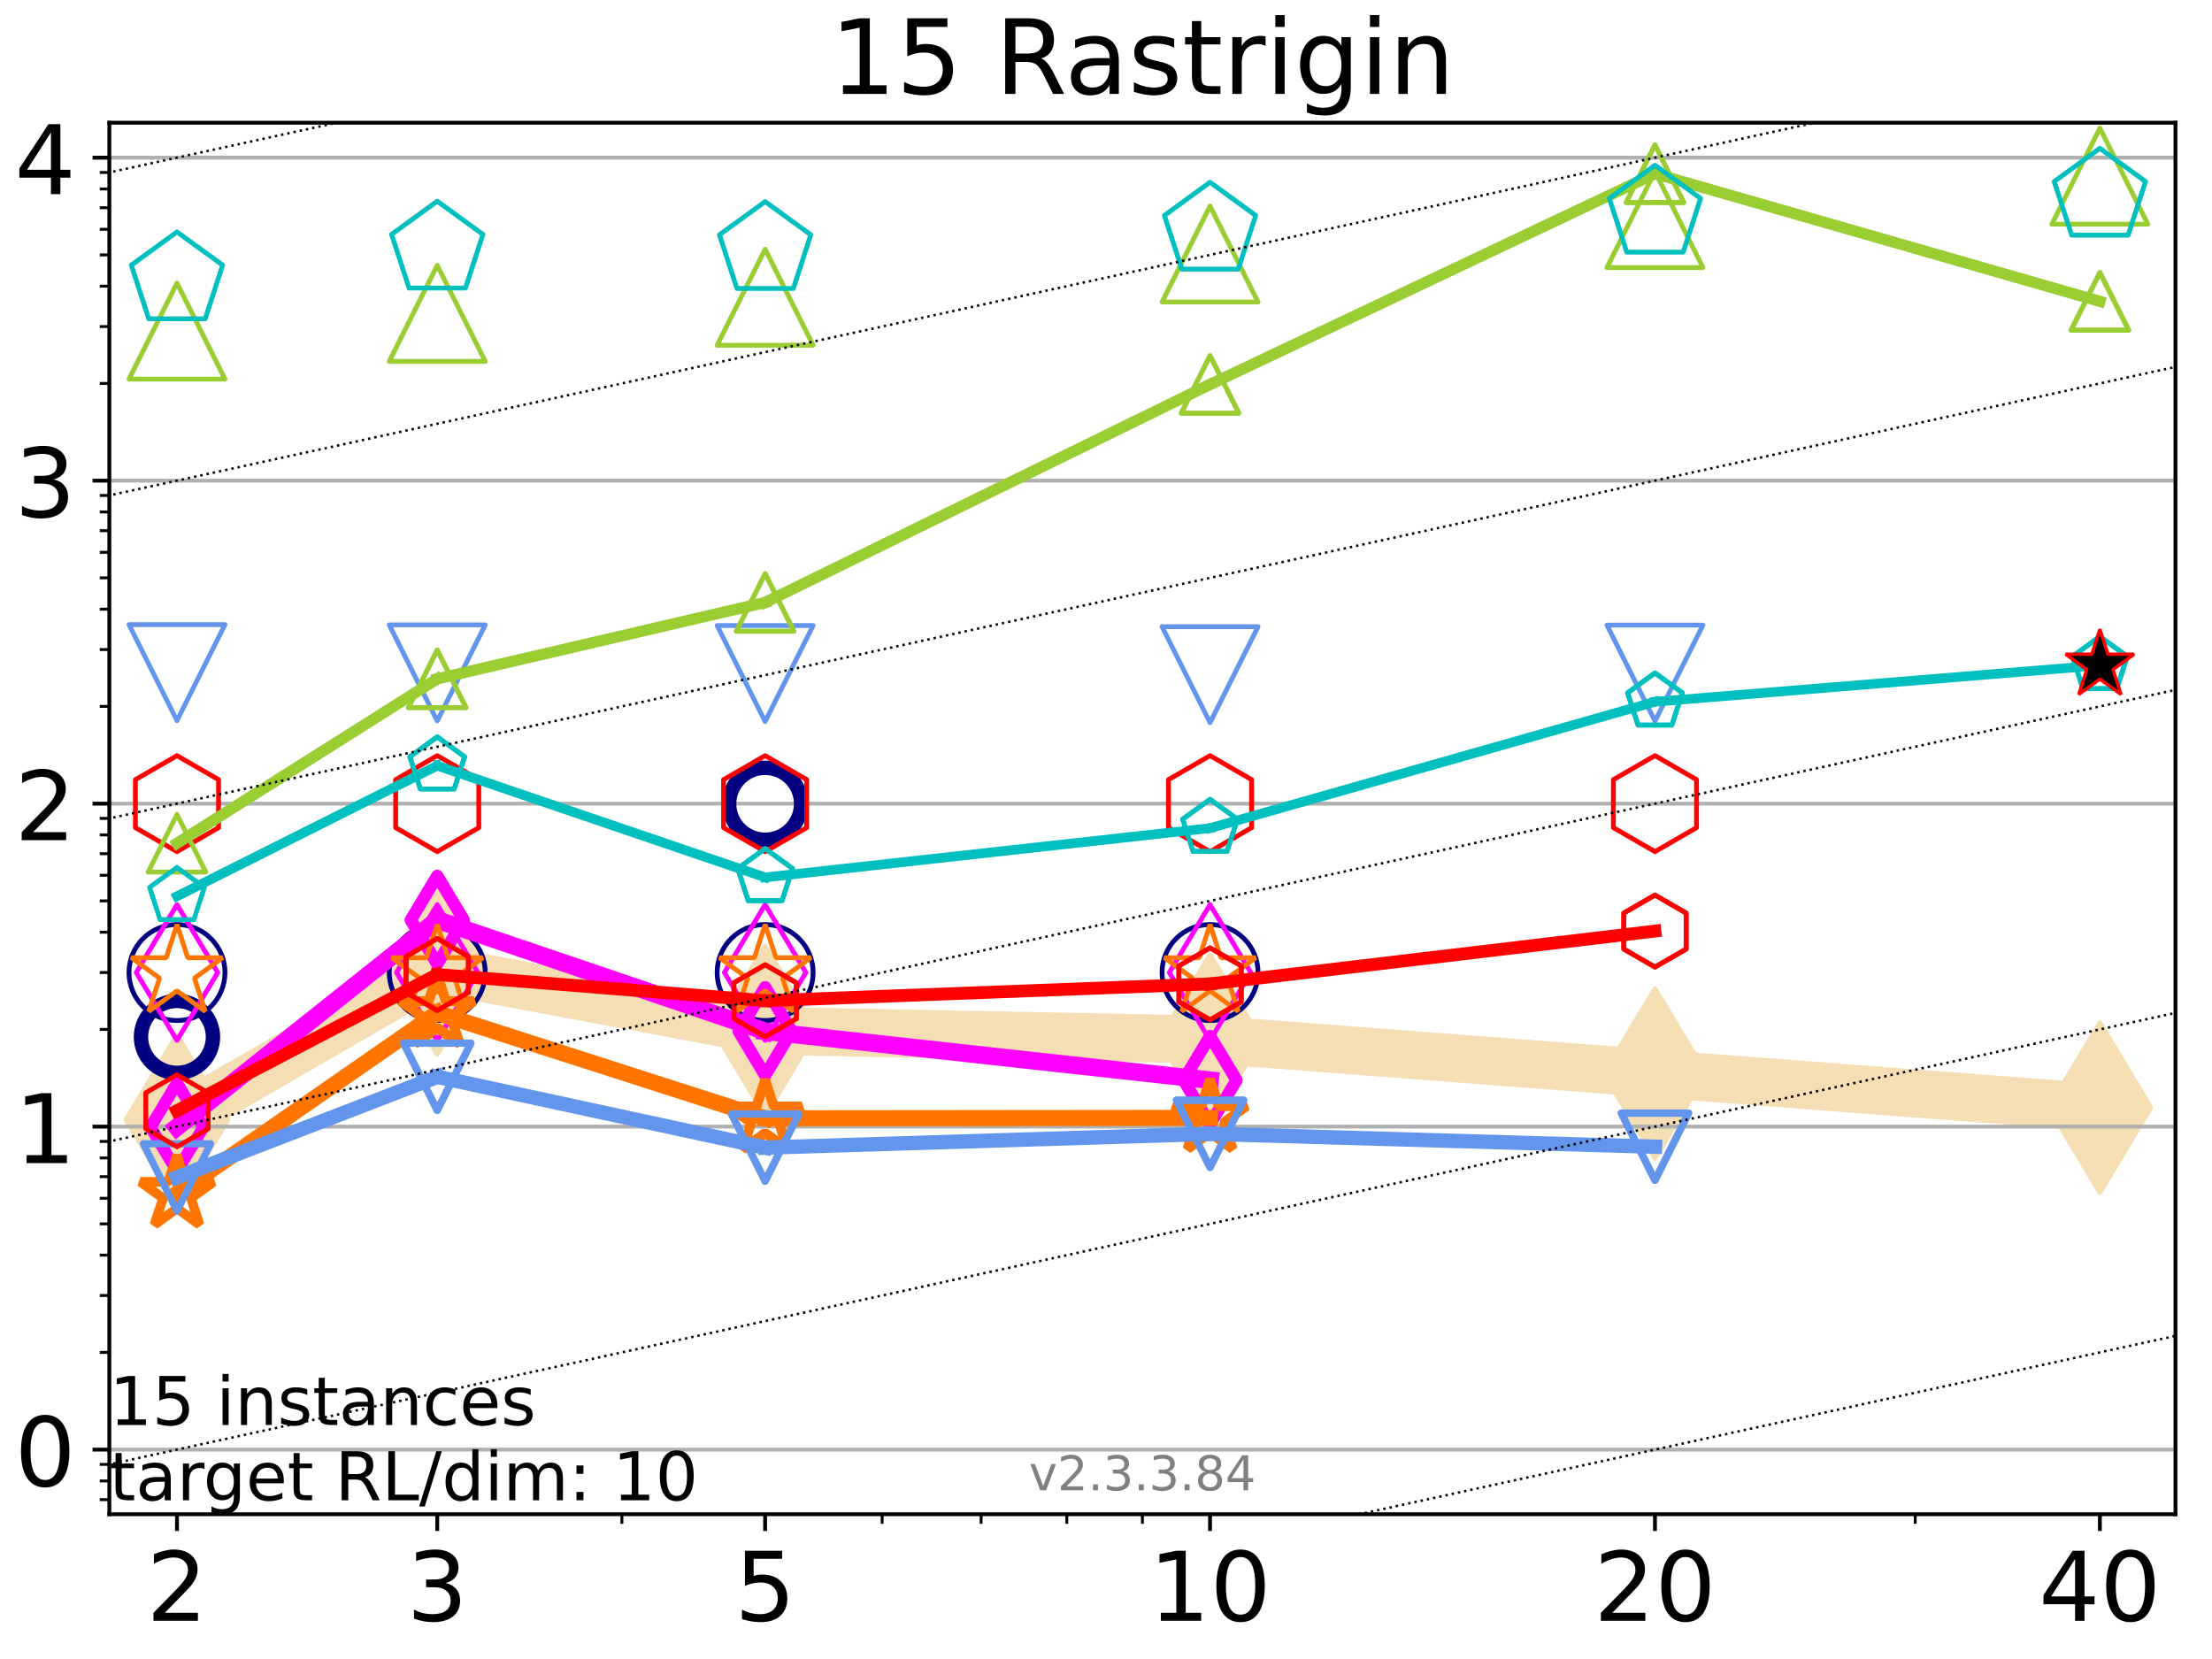<?xml version="1.0" encoding="utf-8" standalone="no"?>
<!DOCTYPE svg PUBLIC "-//W3C//DTD SVG 1.1//EN"
  "http://www.w3.org/Graphics/SVG/1.1/DTD/svg11.dtd">
<!-- Created with matplotlib (https://matplotlib.org/) -->
<svg height="345.6pt" version="1.1" viewBox="0 0 460.8 345.6" width="460.8pt" xmlns="http://www.w3.org/2000/svg" xmlns:xlink="http://www.w3.org/1999/xlink">
 <defs>
  <style type="text/css">*{stroke-linecap:butt;stroke-linejoin:round;}</style>
 </defs>
 <g id="figure_1">
  <g id="patch_1">
   <path d="M 0 345.6 
L 460.8 345.6 
L 460.8 0 
L 0 0 
z
" style="fill:#ffffff;"/>
  </g>
  <g id="axes_1">
   <g id="patch_2">
    <path d="M 22.78 315.44 
L 453.192 315.44 
L 453.192 25.56 
L 22.78 25.56 
z
" style="fill:#ffffff;"/>
   </g>
   <g id="line2d_1">
    <path clip-path="url(#pe7bdc346b1)" d="M 36.868 233.273 
L 91.085 201.954 
L 159.39 214.738 
L 252.074 216.565 
L 344.758 223.64 
L 437.443 230.742 
" style="fill:none;stroke:#f5deb3;stroke-linecap:square;stroke-width:10;"/>
    <defs>
     <path d="M -0 17.678 
L 10.607 0 
L 0 -17.678 
L -10.607 -0 
z
" id="m3d8f6d31d0" style="stroke:#f5deb3;stroke-linejoin:miter;"/>
    </defs>
    <g clip-path="url(#pe7bdc346b1)">
     <use style="fill:#f5deb3;stroke:#f5deb3;stroke-linejoin:miter;" x="36.868" xlink:href="#m3d8f6d31d0" y="233.273"/>
     <use style="fill:#f5deb3;stroke:#f5deb3;stroke-linejoin:miter;" x="91.085" xlink:href="#m3d8f6d31d0" y="201.954"/>
     <use style="fill:#f5deb3;stroke:#f5deb3;stroke-linejoin:miter;" x="159.39" xlink:href="#m3d8f6d31d0" y="214.738"/>
     <use style="fill:#f5deb3;stroke:#f5deb3;stroke-linejoin:miter;" x="252.074" xlink:href="#m3d8f6d31d0" y="216.565"/>
     <use style="fill:#f5deb3;stroke:#f5deb3;stroke-linejoin:miter;" x="344.758" xlink:href="#m3d8f6d31d0" y="223.64"/>
     <use style="fill:#f5deb3;stroke:#f5deb3;stroke-linejoin:miter;" x="437.443" xlink:href="#m3d8f6d31d0" y="230.742"/>
    </g>
   </g>
   <g id="matplotlib.axis_1">
    <g id="xtick_1">
     <g id="line2d_2">
      <defs>
       <path d="M 0 0 
L 0 3.5 
" id="m402caab84b" style="stroke:#000000;stroke-width:0.8;"/>
      </defs>
      <g>
       <use style="stroke:#000000;stroke-width:0.8;" x="36.868" xlink:href="#m402caab84b" y="315.44"/>
      </g>
     </g>
     <g id="text_1">
      <!-- 2 -->
      <g transform="translate(30.506 337.637)scale(0.2 -0.2)">
       <defs>
        <path d="M 19.188 8.297 
L 53.609 8.297 
L 53.609 0 
L 7.328 0 
L 7.328 8.297 
Q 12.938 14.109 22.625 23.891 
Q 32.328 33.688 34.812 36.531 
Q 39.547 41.844 41.422 45.531 
Q 43.312 49.219 43.312 52.781 
Q 43.312 58.594 39.234 62.25 
Q 35.156 65.922 28.609 65.922 
Q 23.969 65.922 18.812 64.312 
Q 13.672 62.703 7.812 59.422 
L 7.812 69.391 
Q 13.766 71.781 18.938 73 
Q 24.125 74.219 28.422 74.219 
Q 39.75 74.219 46.484 68.547 
Q 53.219 62.891 53.219 53.422 
Q 53.219 48.922 51.531 44.891 
Q 49.859 40.875 45.406 35.406 
Q 44.188 33.984 37.641 27.219 
Q 31.109 20.453 19.188 8.297 
z
" id="DejaVuSans-50"/>
       </defs>
       <use xlink:href="#DejaVuSans-50"/>
      </g>
     </g>
    </g>
    <g id="xtick_2">
     <g id="line2d_3">
      <g>
       <use style="stroke:#000000;stroke-width:0.8;" x="91.085" xlink:href="#m402caab84b" y="315.44"/>
      </g>
     </g>
     <g id="text_2">
      <!-- 3 -->
      <g transform="translate(84.723 337.637)scale(0.2 -0.2)">
       <defs>
        <path d="M 40.578 39.312 
Q 47.656 37.797 51.625 33 
Q 55.609 28.219 55.609 21.188 
Q 55.609 10.406 48.188 4.484 
Q 40.766 -1.422 27.094 -1.422 
Q 22.516 -1.422 17.656 -0.516 
Q 12.797 0.391 7.625 2.203 
L 7.625 11.719 
Q 11.719 9.328 16.594 8.109 
Q 21.484 6.891 26.812 6.891 
Q 36.078 6.891 40.938 10.547 
Q 45.797 14.203 45.797 21.188 
Q 45.797 27.641 41.281 31.266 
Q 36.766 34.906 28.719 34.906 
L 20.219 34.906 
L 20.219 43.016 
L 29.109 43.016 
Q 36.375 43.016 40.234 45.922 
Q 44.094 48.828 44.094 54.297 
Q 44.094 59.906 40.109 62.906 
Q 36.141 65.922 28.719 65.922 
Q 24.656 65.922 20.016 65.031 
Q 15.375 64.156 9.812 62.312 
L 9.812 71.094 
Q 15.438 72.656 20.344 73.438 
Q 25.25 74.219 29.594 74.219 
Q 40.828 74.219 47.359 69.109 
Q 53.906 64.016 53.906 55.328 
Q 53.906 49.266 50.438 45.094 
Q 46.969 40.922 40.578 39.312 
z
" id="DejaVuSans-51"/>
       </defs>
       <use xlink:href="#DejaVuSans-51"/>
      </g>
     </g>
    </g>
    <g id="xtick_3">
     <g id="line2d_4">
      <g>
       <use style="stroke:#000000;stroke-width:0.8;" x="159.39" xlink:href="#m402caab84b" y="315.44"/>
      </g>
     </g>
     <g id="text_3">
      <!-- 5 -->
      <g transform="translate(153.028 337.637)scale(0.2 -0.2)">
       <defs>
        <path d="M 10.797 72.906 
L 49.516 72.906 
L 49.516 64.594 
L 19.828 64.594 
L 19.828 46.734 
Q 21.969 47.469 24.109 47.828 
Q 26.266 48.188 28.422 48.188 
Q 40.625 48.188 47.75 41.5 
Q 54.891 34.812 54.891 23.391 
Q 54.891 11.625 47.562 5.094 
Q 40.234 -1.422 26.906 -1.422 
Q 22.312 -1.422 17.547 -0.641 
Q 12.797 0.141 7.719 1.703 
L 7.719 11.625 
Q 12.109 9.234 16.797 8.062 
Q 21.484 6.891 26.703 6.891 
Q 35.156 6.891 40.078 11.328 
Q 45.016 15.766 45.016 23.391 
Q 45.016 31 40.078 35.438 
Q 35.156 39.891 26.703 39.891 
Q 22.75 39.891 18.812 39.016 
Q 14.891 38.141 10.797 36.281 
z
" id="DejaVuSans-53"/>
       </defs>
       <use xlink:href="#DejaVuSans-53"/>
      </g>
     </g>
    </g>
    <g id="xtick_4">
     <g id="line2d_5">
      <g>
       <use style="stroke:#000000;stroke-width:0.8;" x="252.074" xlink:href="#m402caab84b" y="315.44"/>
      </g>
     </g>
     <g id="text_4">
      <!-- 10 -->
      <g transform="translate(239.349 337.637)scale(0.2 -0.2)">
       <defs>
        <path d="M 12.406 8.297 
L 28.516 8.297 
L 28.516 63.922 
L 10.984 60.406 
L 10.984 69.391 
L 28.422 72.906 
L 38.281 72.906 
L 38.281 8.297 
L 54.391 8.297 
L 54.391 0 
L 12.406 0 
z
" id="DejaVuSans-49"/>
        <path d="M 31.781 66.406 
Q 24.172 66.406 20.328 58.906 
Q 16.5 51.422 16.5 36.375 
Q 16.5 21.391 20.328 13.891 
Q 24.172 6.391 31.781 6.391 
Q 39.453 6.391 43.281 13.891 
Q 47.125 21.391 47.125 36.375 
Q 47.125 51.422 43.281 58.906 
Q 39.453 66.406 31.781 66.406 
z
M 31.781 74.219 
Q 44.047 74.219 50.516 64.516 
Q 56.984 54.828 56.984 36.375 
Q 56.984 17.969 50.516 8.266 
Q 44.047 -1.422 31.781 -1.422 
Q 19.531 -1.422 13.062 8.266 
Q 6.594 17.969 6.594 36.375 
Q 6.594 54.828 13.062 64.516 
Q 19.531 74.219 31.781 74.219 
z
" id="DejaVuSans-48"/>
       </defs>
       <use xlink:href="#DejaVuSans-49"/>
       <use x="63.623" xlink:href="#DejaVuSans-48"/>
      </g>
     </g>
    </g>
    <g id="xtick_5">
     <g id="line2d_6">
      <g>
       <use style="stroke:#000000;stroke-width:0.8;" x="344.758" xlink:href="#m402caab84b" y="315.44"/>
      </g>
     </g>
     <g id="text_5">
      <!-- 20 -->
      <g transform="translate(332.033 337.637)scale(0.2 -0.2)">
       <use xlink:href="#DejaVuSans-50"/>
       <use x="63.623" xlink:href="#DejaVuSans-48"/>
      </g>
     </g>
    </g>
    <g id="xtick_6">
     <g id="line2d_7">
      <g>
       <use style="stroke:#000000;stroke-width:0.8;" x="437.443" xlink:href="#m402caab84b" y="315.44"/>
      </g>
     </g>
     <g id="text_6">
      <!-- 40 -->
      <g transform="translate(424.718 337.637)scale(0.2 -0.2)">
       <defs>
        <path d="M 37.797 64.312 
L 12.891 25.391 
L 37.797 25.391 
z
M 35.203 72.906 
L 47.609 72.906 
L 47.609 25.391 
L 58.016 25.391 
L 58.016 17.188 
L 47.609 17.188 
L 47.609 0 
L 37.797 0 
L 37.797 17.188 
L 4.891 17.188 
L 4.891 26.703 
z
" id="DejaVuSans-52"/>
       </defs>
       <use xlink:href="#DejaVuSans-52"/>
       <use x="63.623" xlink:href="#DejaVuSans-48"/>
      </g>
     </g>
    </g>
    <g id="xtick_7">
     <g id="line2d_8">
      <defs>
       <path d="M 0 0 
L 0 2 
" id="mef69ffd455" style="stroke:#000000;stroke-width:0.6;"/>
      </defs>
      <g>
       <use style="stroke:#000000;stroke-width:0.6;" x="129.552" xlink:href="#mef69ffd455" y="315.44"/>
      </g>
     </g>
    </g>
    <g id="xtick_8">
     <g id="line2d_9">
      <g>
       <use style="stroke:#000000;stroke-width:0.6;" x="183.769" xlink:href="#mef69ffd455" y="315.44"/>
      </g>
     </g>
    </g>
    <g id="xtick_9">
     <g id="line2d_10">
      <g>
       <use style="stroke:#000000;stroke-width:0.6;" x="204.381" xlink:href="#mef69ffd455" y="315.44"/>
      </g>
     </g>
    </g>
    <g id="xtick_10">
     <g id="line2d_11">
      <g>
       <use style="stroke:#000000;stroke-width:0.6;" x="222.237" xlink:href="#mef69ffd455" y="315.44"/>
      </g>
     </g>
    </g>
    <g id="xtick_11">
     <g id="line2d_12">
      <g>
       <use style="stroke:#000000;stroke-width:0.6;" x="237.986" xlink:href="#mef69ffd455" y="315.44"/>
      </g>
     </g>
    </g>
    <g id="xtick_12">
     <g id="line2d_13">
      <g>
       <use style="stroke:#000000;stroke-width:0.6;" x="398.975" xlink:href="#mef69ffd455" y="315.44"/>
      </g>
     </g>
    </g>
   </g>
   <g id="matplotlib.axis_2">
    <g id="ytick_1">
     <g id="line2d_14">
      <path clip-path="url(#pe7bdc346b1)" d="M 22.78 301.983 
L 453.192 301.983 
" style="fill:none;stroke:#b0b0b0;stroke-linecap:square;stroke-width:0.8;"/>
     </g>
     <g id="line2d_15">
      <defs>
       <path d="M 0 0 
L -3.5 0 
" id="m4cd899667c" style="stroke:#000000;stroke-width:0.8;"/>
      </defs>
      <g>
       <use style="stroke:#000000;stroke-width:0.8;" x="22.78" xlink:href="#m4cd899667c" y="301.983"/>
      </g>
     </g>
     <g id="text_7">
      <!-- 0 -->
      <g transform="translate(3.055 309.582)scale(0.2 -0.2)">
       <use xlink:href="#DejaVuSans-48"/>
      </g>
     </g>
    </g>
    <g id="ytick_2">
     <g id="line2d_16">
      <path clip-path="url(#pe7bdc346b1)" d="M 22.78 234.699 
L 453.192 234.699 
" style="fill:none;stroke:#b0b0b0;stroke-linecap:square;stroke-width:0.8;"/>
     </g>
     <g id="line2d_17">
      <g>
       <use style="stroke:#000000;stroke-width:0.8;" x="22.78" xlink:href="#m4cd899667c" y="234.699"/>
      </g>
     </g>
     <g id="text_8">
      <!-- 1 -->
      <g transform="translate(3.055 242.297)scale(0.2 -0.2)">
       <use xlink:href="#DejaVuSans-49"/>
      </g>
     </g>
    </g>
    <g id="ytick_3">
     <g id="line2d_18">
      <path clip-path="url(#pe7bdc346b1)" d="M 22.78 167.414 
L 453.192 167.414 
" style="fill:none;stroke:#b0b0b0;stroke-linecap:square;stroke-width:0.8;"/>
     </g>
     <g id="line2d_19">
      <g>
       <use style="stroke:#000000;stroke-width:0.8;" x="22.78" xlink:href="#m4cd899667c" y="167.414"/>
      </g>
     </g>
     <g id="text_9">
      <!-- 2 -->
      <g transform="translate(3.055 175.013)scale(0.2 -0.2)">
       <use xlink:href="#DejaVuSans-50"/>
      </g>
     </g>
    </g>
    <g id="ytick_4">
     <g id="line2d_20">
      <path clip-path="url(#pe7bdc346b1)" d="M 22.78 100.13 
L 453.192 100.13 
" style="fill:none;stroke:#b0b0b0;stroke-linecap:square;stroke-width:0.8;"/>
     </g>
     <g id="line2d_21">
      <g>
       <use style="stroke:#000000;stroke-width:0.8;" x="22.78" xlink:href="#m4cd899667c" y="100.13"/>
      </g>
     </g>
     <g id="text_10">
      <!-- 3 -->
      <g transform="translate(3.055 107.728)scale(0.2 -0.2)">
       <use xlink:href="#DejaVuSans-51"/>
      </g>
     </g>
    </g>
    <g id="ytick_5">
     <g id="line2d_22">
      <path clip-path="url(#pe7bdc346b1)" d="M 22.78 32.845 
L 453.192 32.845 
" style="fill:none;stroke:#b0b0b0;stroke-linecap:square;stroke-width:0.8;"/>
     </g>
     <g id="line2d_23">
      <g>
       <use style="stroke:#000000;stroke-width:0.8;" x="22.78" xlink:href="#m4cd899667c" y="32.845"/>
      </g>
     </g>
     <g id="text_11">
      <!-- 4 -->
      <g transform="translate(3.055 40.444)scale(0.2 -0.2)">
       <use xlink:href="#DejaVuSans-52"/>
      </g>
     </g>
    </g>
    <g id="ytick_6">
     <g id="line2d_24">
      <defs>
       <path d="M 0 0 
L -2 0 
" id="m9941032f6e" style="stroke:#000000;stroke-width:0.6;"/>
      </defs>
      <g>
       <use style="stroke:#000000;stroke-width:0.6;" x="22.78" xlink:href="#m9941032f6e" y="312.406"/>
      </g>
     </g>
    </g>
    <g id="ytick_7">
     <g id="line2d_25">
      <g>
       <use style="stroke:#000000;stroke-width:0.6;" x="22.78" xlink:href="#m9941032f6e" y="308.504"/>
      </g>
     </g>
    </g>
    <g id="ytick_8">
     <g id="line2d_26">
      <g>
       <use style="stroke:#000000;stroke-width:0.6;" x="22.78" xlink:href="#m9941032f6e" y="305.062"/>
      </g>
     </g>
    </g>
    <g id="ytick_9">
     <g id="line2d_27">
      <g>
       <use style="stroke:#000000;stroke-width:0.6;" x="22.78" xlink:href="#m9941032f6e" y="281.728"/>
      </g>
     </g>
    </g>
    <g id="ytick_10">
     <g id="line2d_28">
      <g>
       <use style="stroke:#000000;stroke-width:0.6;" x="22.78" xlink:href="#m9941032f6e" y="269.88"/>
      </g>
     </g>
    </g>
    <g id="ytick_11">
     <g id="line2d_29">
      <g>
       <use style="stroke:#000000;stroke-width:0.6;" x="22.78" xlink:href="#m9941032f6e" y="261.474"/>
      </g>
     </g>
    </g>
    <g id="ytick_12">
     <g id="line2d_30">
      <g>
       <use style="stroke:#000000;stroke-width:0.6;" x="22.78" xlink:href="#m9941032f6e" y="254.953"/>
      </g>
     </g>
    </g>
    <g id="ytick_13">
     <g id="line2d_31">
      <g>
       <use style="stroke:#000000;stroke-width:0.6;" x="22.78" xlink:href="#m9941032f6e" y="249.626"/>
      </g>
     </g>
    </g>
    <g id="ytick_14">
     <g id="line2d_32">
      <g>
       <use style="stroke:#000000;stroke-width:0.6;" x="22.78" xlink:href="#m9941032f6e" y="245.121"/>
      </g>
     </g>
    </g>
    <g id="ytick_15">
     <g id="line2d_33">
      <g>
       <use style="stroke:#000000;stroke-width:0.6;" x="22.78" xlink:href="#m9941032f6e" y="241.219"/>
      </g>
     </g>
    </g>
    <g id="ytick_16">
     <g id="line2d_34">
      <g>
       <use style="stroke:#000000;stroke-width:0.6;" x="22.78" xlink:href="#m9941032f6e" y="237.777"/>
      </g>
     </g>
    </g>
    <g id="ytick_17">
     <g id="line2d_35">
      <g>
       <use style="stroke:#000000;stroke-width:0.6;" x="22.78" xlink:href="#m9941032f6e" y="214.444"/>
      </g>
     </g>
    </g>
    <g id="ytick_18">
     <g id="line2d_36">
      <g>
       <use style="stroke:#000000;stroke-width:0.6;" x="22.78" xlink:href="#m9941032f6e" y="202.596"/>
      </g>
     </g>
    </g>
    <g id="ytick_19">
     <g id="line2d_37">
      <g>
       <use style="stroke:#000000;stroke-width:0.6;" x="22.78" xlink:href="#m9941032f6e" y="194.189"/>
      </g>
     </g>
    </g>
    <g id="ytick_20">
     <g id="line2d_38">
      <g>
       <use style="stroke:#000000;stroke-width:0.6;" x="22.78" xlink:href="#m9941032f6e" y="187.669"/>
      </g>
     </g>
    </g>
    <g id="ytick_21">
     <g id="line2d_39">
      <g>
       <use style="stroke:#000000;stroke-width:0.6;" x="22.78" xlink:href="#m9941032f6e" y="182.341"/>
      </g>
     </g>
    </g>
    <g id="ytick_22">
     <g id="line2d_40">
      <g>
       <use style="stroke:#000000;stroke-width:0.6;" x="22.78" xlink:href="#m9941032f6e" y="177.837"/>
      </g>
     </g>
    </g>
    <g id="ytick_23">
     <g id="line2d_41">
      <g>
       <use style="stroke:#000000;stroke-width:0.6;" x="22.78" xlink:href="#m9941032f6e" y="173.935"/>
      </g>
     </g>
    </g>
    <g id="ytick_24">
     <g id="line2d_42">
      <g>
       <use style="stroke:#000000;stroke-width:0.6;" x="22.78" xlink:href="#m9941032f6e" y="170.493"/>
      </g>
     </g>
    </g>
    <g id="ytick_25">
     <g id="line2d_43">
      <g>
       <use style="stroke:#000000;stroke-width:0.6;" x="22.78" xlink:href="#m9941032f6e" y="147.16"/>
      </g>
     </g>
    </g>
    <g id="ytick_26">
     <g id="line2d_44">
      <g>
       <use style="stroke:#000000;stroke-width:0.6;" x="22.78" xlink:href="#m9941032f6e" y="135.311"/>
      </g>
     </g>
    </g>
    <g id="ytick_27">
     <g id="line2d_45">
      <g>
       <use style="stroke:#000000;stroke-width:0.6;" x="22.78" xlink:href="#m9941032f6e" y="126.905"/>
      </g>
     </g>
    </g>
    <g id="ytick_28">
     <g id="line2d_46">
      <g>
       <use style="stroke:#000000;stroke-width:0.6;" x="22.78" xlink:href="#m9941032f6e" y="120.384"/>
      </g>
     </g>
    </g>
    <g id="ytick_29">
     <g id="line2d_47">
      <g>
       <use style="stroke:#000000;stroke-width:0.6;" x="22.78" xlink:href="#m9941032f6e" y="115.057"/>
      </g>
     </g>
    </g>
    <g id="ytick_30">
     <g id="line2d_48">
      <g>
       <use style="stroke:#000000;stroke-width:0.6;" x="22.78" xlink:href="#m9941032f6e" y="110.552"/>
      </g>
     </g>
    </g>
    <g id="ytick_31">
     <g id="line2d_49">
      <g>
       <use style="stroke:#000000;stroke-width:0.6;" x="22.78" xlink:href="#m9941032f6e" y="106.65"/>
      </g>
     </g>
    </g>
    <g id="ytick_32">
     <g id="line2d_50">
      <g>
       <use style="stroke:#000000;stroke-width:0.6;" x="22.78" xlink:href="#m9941032f6e" y="103.209"/>
      </g>
     </g>
    </g>
    <g id="ytick_33">
     <g id="line2d_51">
      <g>
       <use style="stroke:#000000;stroke-width:0.6;" x="22.78" xlink:href="#m9941032f6e" y="79.875"/>
      </g>
     </g>
    </g>
    <g id="ytick_34">
     <g id="line2d_52">
      <g>
       <use style="stroke:#000000;stroke-width:0.6;" x="22.78" xlink:href="#m9941032f6e" y="68.027"/>
      </g>
     </g>
    </g>
    <g id="ytick_35">
     <g id="line2d_53">
      <g>
       <use style="stroke:#000000;stroke-width:0.6;" x="22.78" xlink:href="#m9941032f6e" y="59.62"/>
      </g>
     </g>
    </g>
    <g id="ytick_36">
     <g id="line2d_54">
      <g>
       <use style="stroke:#000000;stroke-width:0.6;" x="22.78" xlink:href="#m9941032f6e" y="53.1"/>
      </g>
     </g>
    </g>
    <g id="ytick_37">
     <g id="line2d_55">
      <g>
       <use style="stroke:#000000;stroke-width:0.6;" x="22.78" xlink:href="#m9941032f6e" y="47.772"/>
      </g>
     </g>
    </g>
    <g id="ytick_38">
     <g id="line2d_56">
      <g>
       <use style="stroke:#000000;stroke-width:0.6;" x="22.78" xlink:href="#m9941032f6e" y="43.268"/>
      </g>
     </g>
    </g>
    <g id="ytick_39">
     <g id="line2d_57">
      <g>
       <use style="stroke:#000000;stroke-width:0.6;" x="22.78" xlink:href="#m9941032f6e" y="39.366"/>
      </g>
     </g>
    </g>
    <g id="ytick_40">
     <g id="line2d_58">
      <g>
       <use style="stroke:#000000;stroke-width:0.6;" x="22.78" xlink:href="#m9941032f6e" y="35.924"/>
      </g>
     </g>
    </g>
   </g>
   <g id="line2d_59">
    <path clip-path="url(#pe7bdc346b1)" d="M 36.868 216.007 
" style="fill:none;stroke:#000080;stroke-linecap:square;stroke-width:4;"/>
    <defs>
     <path d="M 0 7.5 
C 1.989 7.5 3.897 6.71 5.303 5.303 
C 6.71 3.897 7.5 1.989 7.5 0 
C 7.5 -1.989 6.71 -3.897 5.303 -5.303 
C 3.897 -6.71 1.989 -7.5 0 -7.5 
C -1.989 -7.5 -3.897 -6.71 -5.303 -5.303 
C -6.71 -3.897 -7.5 -1.989 -7.5 0 
C -7.5 1.989 -6.71 3.897 -5.303 5.303 
C -3.897 6.71 -1.989 7.5 0 7.5 
z
" id="mfe08f9089b" style="stroke:#000080;stroke-width:3;"/>
    </defs>
    <g clip-path="url(#pe7bdc346b1)">
     <use style="fill-opacity:0;stroke:#000080;stroke-width:3;" x="36.868" xlink:href="#mfe08f9089b" y="216.007"/>
    </g>
   </g>
   <g id="line2d_60">
    <path clip-path="url(#pe7bdc346b1)" d="M 159.39 167.443 
" style="fill:none;stroke:#000080;stroke-linecap:square;stroke-width:4;"/>
    <g clip-path="url(#pe7bdc346b1)">
     <use style="fill-opacity:0;stroke:#000080;stroke-width:3;" x="159.39" xlink:href="#mfe08f9089b" y="167.443"/>
    </g>
   </g>
   <g id="line2d_61"/>
   <g id="line2d_62">
    <defs>
     <path d="M 0 10 
C 2.652 10 5.196 8.946 7.071 7.071 
C 8.946 5.196 10 2.652 10 0 
C 10 -2.652 8.946 -5.196 7.071 -7.071 
C 5.196 -8.946 2.652 -10 0 -10 
C -2.652 -10 -5.196 -8.946 -7.071 -7.071 
C -8.946 -5.196 -10 -2.652 -10 0 
C -10 2.652 -8.946 5.196 -7.071 7.071 
C -5.196 8.946 -2.652 10 0 10 
z
" id="m8d95b3fe34" style="stroke:#000080;"/>
    </defs>
    <g clip-path="url(#pe7bdc346b1)">
     <use style="fill-opacity:0;stroke:#000080;" x="36.868" xlink:href="#m8d95b3fe34" y="202.596"/>
     <use style="fill-opacity:0;stroke:#000080;" x="91.085" xlink:href="#m8d95b3fe34" y="202.596"/>
     <use style="fill-opacity:0;stroke:#000080;" x="159.39" xlink:href="#m8d95b3fe34" y="202.596"/>
     <use style="fill-opacity:0;stroke:#000080;" x="252.074" xlink:href="#m8d95b3fe34" y="202.596"/>
    </g>
   </g>
   <g id="line2d_63">
    <path clip-path="url(#pe7bdc346b1)" d="M 36.868 234.803 
L 91.085 191.654 
" style="fill:none;stroke:#ff00ff;stroke-linecap:square;stroke-width:3.667;"/>
    <defs>
     <path d="M -0 9.192 
L 5.515 0 
L 0 -9.192 
L -5.515 -0 
z
" id="mcabd586085" style="stroke:#ff00ff;stroke-linejoin:miter;stroke-width:2.5;"/>
    </defs>
    <g clip-path="url(#pe7bdc346b1)">
     <use style="fill-opacity:0;stroke:#ff00ff;stroke-linejoin:miter;stroke-width:2.5;" x="36.868" xlink:href="#mcabd586085" y="234.803"/>
     <use style="fill-opacity:0;stroke:#ff00ff;stroke-linejoin:miter;stroke-width:2.5;" x="91.085" xlink:href="#mcabd586085" y="191.654"/>
    </g>
   </g>
   <g id="line2d_64">
    <path clip-path="url(#pe7bdc346b1)" d="M 91.085 191.654 
L 159.39 214.836 
" style="fill:none;stroke:#ff00ff;stroke-linecap:square;stroke-width:3.667;"/>
    <g clip-path="url(#pe7bdc346b1)">
     <use style="fill-opacity:0;stroke:#ff00ff;stroke-linejoin:miter;stroke-width:2.5;" x="91.085" xlink:href="#mcabd586085" y="191.654"/>
     <use style="fill-opacity:0;stroke:#ff00ff;stroke-linejoin:miter;stroke-width:2.5;" x="159.39" xlink:href="#mcabd586085" y="214.836"/>
    </g>
   </g>
   <g id="line2d_65">
    <path clip-path="url(#pe7bdc346b1)" d="M 159.39 214.836 
L 252.074 225.02 
" style="fill:none;stroke:#ff00ff;stroke-linecap:square;stroke-width:3.667;"/>
    <g clip-path="url(#pe7bdc346b1)">
     <use style="fill-opacity:0;stroke:#ff00ff;stroke-linejoin:miter;stroke-width:2.5;" x="159.39" xlink:href="#mcabd586085" y="214.836"/>
     <use style="fill-opacity:0;stroke:#ff00ff;stroke-linejoin:miter;stroke-width:2.5;" x="252.074" xlink:href="#mcabd586085" y="225.02"/>
    </g>
   </g>
   <g id="line2d_66">
    <path clip-path="url(#pe7bdc346b1)" d="M 252.074 225.02 
" style="fill:none;stroke:#ff00ff;stroke-linecap:square;stroke-width:3.667;"/>
    <g clip-path="url(#pe7bdc346b1)">
     <use style="fill-opacity:0;stroke:#ff00ff;stroke-linejoin:miter;stroke-width:2.5;" x="252.074" xlink:href="#mcabd586085" y="225.02"/>
    </g>
   </g>
   <g id="line2d_67"/>
   <g id="line2d_68">
    <defs>
     <path d="M -0 14.142 
L 8.485 0 
L -0 -14.142 
L -8.485 -0 
z
" id="m67ffdead1f" style="stroke:#ff00ff;stroke-linejoin:miter;"/>
    </defs>
    <g clip-path="url(#pe7bdc346b1)">
     <use style="fill-opacity:0;stroke:#ff00ff;stroke-linejoin:miter;" x="36.868" xlink:href="#m67ffdead1f" y="202.596"/>
     <use style="fill-opacity:0;stroke:#ff00ff;stroke-linejoin:miter;" x="91.085" xlink:href="#m67ffdead1f" y="202.596"/>
     <use style="fill-opacity:0;stroke:#ff00ff;stroke-linejoin:miter;" x="159.39" xlink:href="#m67ffdead1f" y="202.596"/>
     <use style="fill-opacity:0;stroke:#ff00ff;stroke-linejoin:miter;" x="252.074" xlink:href="#m67ffdead1f" y="202.596"/>
    </g>
   </g>
   <g id="line2d_69">
    <path clip-path="url(#pe7bdc346b1)" d="M 36.868 248.667 
L 91.085 211.022 
" style="fill:none;stroke:#ff7500;stroke-linecap:square;stroke-width:3.333;"/>
    <defs>
     <path d="M 0 -8 
L -1.796 -2.472 
L -7.608 -2.472 
L -2.906 0.944 
L -4.702 6.472 
L -0 3.056 
L 4.702 6.472 
L 2.906 0.944 
L 7.608 -2.472 
L 1.796 -2.472 
z
" id="m6ea6248625" style="stroke:#ff7500;stroke-linejoin:bevel;stroke-width:2;"/>
    </defs>
    <g clip-path="url(#pe7bdc346b1)">
     <use style="fill-opacity:0;stroke:#ff7500;stroke-linejoin:bevel;stroke-width:2;" x="36.868" xlink:href="#m6ea6248625" y="248.667"/>
     <use style="fill-opacity:0;stroke:#ff7500;stroke-linejoin:bevel;stroke-width:2;" x="91.085" xlink:href="#m6ea6248625" y="211.022"/>
    </g>
   </g>
   <g id="line2d_70">
    <path clip-path="url(#pe7bdc346b1)" d="M 91.085 211.022 
L 159.39 232.959 
" style="fill:none;stroke:#ff7500;stroke-linecap:square;stroke-width:3.333;"/>
    <g clip-path="url(#pe7bdc346b1)">
     <use style="fill-opacity:0;stroke:#ff7500;stroke-linejoin:bevel;stroke-width:2;" x="91.085" xlink:href="#m6ea6248625" y="211.022"/>
     <use style="fill-opacity:0;stroke:#ff7500;stroke-linejoin:bevel;stroke-width:2;" x="159.39" xlink:href="#m6ea6248625" y="232.959"/>
    </g>
   </g>
   <g id="line2d_71">
    <path clip-path="url(#pe7bdc346b1)" d="M 159.39 232.959 
L 252.074 232.868 
" style="fill:none;stroke:#ff7500;stroke-linecap:square;stroke-width:3.333;"/>
    <g clip-path="url(#pe7bdc346b1)">
     <use style="fill-opacity:0;stroke:#ff7500;stroke-linejoin:bevel;stroke-width:2;" x="159.39" xlink:href="#m6ea6248625" y="232.959"/>
     <use style="fill-opacity:0;stroke:#ff7500;stroke-linejoin:bevel;stroke-width:2;" x="252.074" xlink:href="#m6ea6248625" y="232.868"/>
    </g>
   </g>
   <g id="line2d_72">
    <path clip-path="url(#pe7bdc346b1)" d="M 252.074 232.868 
" style="fill:none;stroke:#ff7500;stroke-linecap:square;stroke-width:3.333;"/>
    <g clip-path="url(#pe7bdc346b1)">
     <use style="fill-opacity:0;stroke:#ff7500;stroke-linejoin:bevel;stroke-width:2;" x="252.074" xlink:href="#m6ea6248625" y="232.868"/>
    </g>
   </g>
   <g id="line2d_73"/>
   <g id="line2d_74">
    <defs>
     <path d="M 0 -10 
L -2.245 -3.09 
L -9.511 -3.09 
L -3.633 1.18 
L -5.878 8.09 
L -0 3.82 
L 5.878 8.09 
L 3.633 1.18 
L 9.511 -3.09 
L 2.245 -3.09 
z
" id="md879ddfe95" style="stroke:#ff7500;stroke-linejoin:bevel;"/>
    </defs>
    <g clip-path="url(#pe7bdc346b1)">
     <use style="fill-opacity:0;stroke:#ff7500;stroke-linejoin:bevel;" x="36.868" xlink:href="#md879ddfe95" y="202.596"/>
     <use style="fill-opacity:0;stroke:#ff7500;stroke-linejoin:bevel;" x="91.085" xlink:href="#md879ddfe95" y="202.596"/>
     <use style="fill-opacity:0;stroke:#ff7500;stroke-linejoin:bevel;" x="159.39" xlink:href="#md879ddfe95" y="202.596"/>
     <use style="fill-opacity:0;stroke:#ff7500;stroke-linejoin:bevel;" x="252.074" xlink:href="#md879ddfe95" y="202.596"/>
    </g>
   </g>
   <g id="line2d_75">
    <path clip-path="url(#pe7bdc346b1)" d="M 36.868 245.261 
L 91.085 224.315 
" style="fill:none;stroke:#6495ed;stroke-linecap:square;stroke-width:3;"/>
    <defs>
     <path d="M -0 7 
L 7 -7 
L -7 -7 
z
" id="ma748d68fd6" style="stroke:#6495ed;stroke-linejoin:miter;stroke-width:1.5;"/>
    </defs>
    <g clip-path="url(#pe7bdc346b1)">
     <use style="fill-opacity:0;stroke:#6495ed;stroke-linejoin:miter;stroke-width:1.5;" x="36.868" xlink:href="#ma748d68fd6" y="245.261"/>
     <use style="fill-opacity:0;stroke:#6495ed;stroke-linejoin:miter;stroke-width:1.5;" x="91.085" xlink:href="#ma748d68fd6" y="224.315"/>
    </g>
   </g>
   <g id="line2d_76">
    <path clip-path="url(#pe7bdc346b1)" d="M 91.085 224.315 
L 159.39 239.061 
" style="fill:none;stroke:#6495ed;stroke-linecap:square;stroke-width:3;"/>
    <g clip-path="url(#pe7bdc346b1)">
     <use style="fill-opacity:0;stroke:#6495ed;stroke-linejoin:miter;stroke-width:1.5;" x="91.085" xlink:href="#ma748d68fd6" y="224.315"/>
     <use style="fill-opacity:0;stroke:#6495ed;stroke-linejoin:miter;stroke-width:1.5;" x="159.39" xlink:href="#ma748d68fd6" y="239.061"/>
    </g>
   </g>
   <g id="line2d_77">
    <path clip-path="url(#pe7bdc346b1)" d="M 159.39 239.061 
L 252.074 236.198 
" style="fill:none;stroke:#6495ed;stroke-linecap:square;stroke-width:3;"/>
    <g clip-path="url(#pe7bdc346b1)">
     <use style="fill-opacity:0;stroke:#6495ed;stroke-linejoin:miter;stroke-width:1.5;" x="159.39" xlink:href="#ma748d68fd6" y="239.061"/>
     <use style="fill-opacity:0;stroke:#6495ed;stroke-linejoin:miter;stroke-width:1.5;" x="252.074" xlink:href="#ma748d68fd6" y="236.198"/>
    </g>
   </g>
   <g id="line2d_78">
    <path clip-path="url(#pe7bdc346b1)" d="M 252.074 236.198 
L 344.758 238.88 
" style="fill:none;stroke:#6495ed;stroke-linecap:square;stroke-width:3;"/>
    <g clip-path="url(#pe7bdc346b1)">
     <use style="fill-opacity:0;stroke:#6495ed;stroke-linejoin:miter;stroke-width:1.5;" x="252.074" xlink:href="#ma748d68fd6" y="236.198"/>
     <use style="fill-opacity:0;stroke:#6495ed;stroke-linejoin:miter;stroke-width:1.5;" x="344.758" xlink:href="#ma748d68fd6" y="238.88"/>
    </g>
   </g>
   <g id="line2d_79">
    <path clip-path="url(#pe7bdc346b1)" d="M 344.758 238.88 
" style="fill:none;stroke:#6495ed;stroke-linecap:square;stroke-width:3;"/>
    <g clip-path="url(#pe7bdc346b1)">
     <use style="fill-opacity:0;stroke:#6495ed;stroke-linejoin:miter;stroke-width:1.5;" x="344.758" xlink:href="#ma748d68fd6" y="238.88"/>
    </g>
   </g>
   <g id="line2d_80"/>
   <g id="line2d_81">
    <defs>
     <path d="M -0 10 
L 10 -10 
L -10 -10 
z
" id="mc3d62f86b7" style="stroke:#6495ed;stroke-linejoin:miter;"/>
    </defs>
    <g clip-path="url(#pe7bdc346b1)">
     <use style="fill-opacity:0;stroke:#6495ed;stroke-linejoin:miter;" x="36.868" xlink:href="#mc3d62f86b7" y="140.118"/>
     <use style="fill-opacity:0;stroke:#6495ed;stroke-linejoin:miter;" x="91.085" xlink:href="#mc3d62f86b7" y="140.175"/>
     <use style="fill-opacity:0;stroke:#6495ed;stroke-linejoin:miter;" x="159.39" xlink:href="#mc3d62f86b7" y="140.314"/>
     <use style="fill-opacity:0;stroke:#6495ed;stroke-linejoin:miter;" x="252.074" xlink:href="#mc3d62f86b7" y="140.546"/>
     <use style="fill-opacity:0;stroke:#6495ed;stroke-linejoin:miter;" x="344.758" xlink:href="#mc3d62f86b7" y="140.221"/>
    </g>
   </g>
   <g id="line2d_82">
    <path clip-path="url(#pe7bdc346b1)" d="M 36.868 231.387 
L 91.085 203.01 
" style="fill:none;stroke:#ff0000;stroke-linecap:square;stroke-width:2.667;"/>
    <defs>
     <path d="M 0 -7.5 
L -6.495 -3.75 
L -6.495 3.75 
L -0 7.5 
L 6.495 3.75 
L 6.495 -3.75 
z
" id="m528e9db322" style="stroke:#ff0000;stroke-linejoin:miter;"/>
    </defs>
    <g clip-path="url(#pe7bdc346b1)">
     <use style="fill-opacity:0;stroke:#ff0000;stroke-linejoin:miter;" x="36.868" xlink:href="#m528e9db322" y="231.387"/>
     <use style="fill-opacity:0;stroke:#ff0000;stroke-linejoin:miter;" x="91.085" xlink:href="#m528e9db322" y="203.01"/>
    </g>
   </g>
   <g id="line2d_83">
    <path clip-path="url(#pe7bdc346b1)" d="M 91.085 203.01 
L 159.39 208.474 
" style="fill:none;stroke:#ff0000;stroke-linecap:square;stroke-width:2.667;"/>
    <g clip-path="url(#pe7bdc346b1)">
     <use style="fill-opacity:0;stroke:#ff0000;stroke-linejoin:miter;" x="91.085" xlink:href="#m528e9db322" y="203.01"/>
     <use style="fill-opacity:0;stroke:#ff0000;stroke-linejoin:miter;" x="159.39" xlink:href="#m528e9db322" y="208.474"/>
    </g>
   </g>
   <g id="line2d_84">
    <path clip-path="url(#pe7bdc346b1)" d="M 159.39 208.474 
L 252.074 204.957 
" style="fill:none;stroke:#ff0000;stroke-linecap:square;stroke-width:2.667;"/>
    <g clip-path="url(#pe7bdc346b1)">
     <use style="fill-opacity:0;stroke:#ff0000;stroke-linejoin:miter;" x="159.39" xlink:href="#m528e9db322" y="208.474"/>
     <use style="fill-opacity:0;stroke:#ff0000;stroke-linejoin:miter;" x="252.074" xlink:href="#m528e9db322" y="204.957"/>
    </g>
   </g>
   <g id="line2d_85">
    <path clip-path="url(#pe7bdc346b1)" d="M 252.074 204.957 
L 344.758 193.959 
" style="fill:none;stroke:#ff0000;stroke-linecap:square;stroke-width:2.667;"/>
    <g clip-path="url(#pe7bdc346b1)">
     <use style="fill-opacity:0;stroke:#ff0000;stroke-linejoin:miter;" x="252.074" xlink:href="#m528e9db322" y="204.957"/>
     <use style="fill-opacity:0;stroke:#ff0000;stroke-linejoin:miter;" x="344.758" xlink:href="#m528e9db322" y="193.959"/>
    </g>
   </g>
   <g id="line2d_86">
    <path clip-path="url(#pe7bdc346b1)" d="M 344.758 193.959 
" style="fill:none;stroke:#ff0000;stroke-linecap:square;stroke-width:2.667;"/>
    <g clip-path="url(#pe7bdc346b1)">
     <use style="fill-opacity:0;stroke:#ff0000;stroke-linejoin:miter;" x="344.758" xlink:href="#m528e9db322" y="193.959"/>
    </g>
   </g>
   <g id="line2d_87"/>
   <g id="line2d_88">
    <defs>
     <path d="M 0 -10 
L -8.66 -5 
L -8.66 5 
L -0 10 
L 8.66 5 
L 8.66 -5 
z
" id="m54f20dc31e" style="stroke:#ff0000;stroke-linejoin:miter;"/>
    </defs>
    <g clip-path="url(#pe7bdc346b1)">
     <use style="fill-opacity:0;stroke:#ff0000;stroke-linejoin:miter;" x="36.868" xlink:href="#m54f20dc31e" y="167.414"/>
     <use style="fill-opacity:0;stroke:#ff0000;stroke-linejoin:miter;" x="91.085" xlink:href="#m54f20dc31e" y="167.414"/>
     <use style="fill-opacity:0;stroke:#ff0000;stroke-linejoin:miter;" x="159.39" xlink:href="#m54f20dc31e" y="167.414"/>
     <use style="fill-opacity:0;stroke:#ff0000;stroke-linejoin:miter;" x="252.074" xlink:href="#m54f20dc31e" y="167.414"/>
     <use style="fill-opacity:0;stroke:#ff0000;stroke-linejoin:miter;" x="344.758" xlink:href="#m54f20dc31e" y="167.414"/>
    </g>
   </g>
   <g id="line2d_89">
    <path clip-path="url(#pe7bdc346b1)" d="M 36.868 175.665 
L 91.085 141.416 
" style="fill:none;stroke:#9acd32;stroke-linecap:square;stroke-width:2.333;"/>
    <defs>
     <path d="M 0 -6 
L -6 6 
L 6 6 
z
" id="mdd699b3b3a" style="stroke:#9acd32;stroke-linejoin:miter;"/>
    </defs>
    <g clip-path="url(#pe7bdc346b1)">
     <use style="fill-opacity:0;stroke:#9acd32;stroke-linejoin:miter;" x="36.868" xlink:href="#mdd699b3b3a" y="175.665"/>
     <use style="fill-opacity:0;stroke:#9acd32;stroke-linejoin:miter;" x="91.085" xlink:href="#mdd699b3b3a" y="141.416"/>
    </g>
   </g>
   <g id="line2d_90">
    <path clip-path="url(#pe7bdc346b1)" d="M 91.085 141.416 
L 159.39 125.499 
" style="fill:none;stroke:#9acd32;stroke-linecap:square;stroke-width:2.333;"/>
    <g clip-path="url(#pe7bdc346b1)">
     <use style="fill-opacity:0;stroke:#9acd32;stroke-linejoin:miter;" x="91.085" xlink:href="#mdd699b3b3a" y="141.416"/>
     <use style="fill-opacity:0;stroke:#9acd32;stroke-linejoin:miter;" x="159.39" xlink:href="#mdd699b3b3a" y="125.499"/>
    </g>
   </g>
   <g id="line2d_91">
    <path clip-path="url(#pe7bdc346b1)" d="M 159.39 125.499 
L 252.074 80.086 
" style="fill:none;stroke:#9acd32;stroke-linecap:square;stroke-width:2.333;"/>
    <g clip-path="url(#pe7bdc346b1)">
     <use style="fill-opacity:0;stroke:#9acd32;stroke-linejoin:miter;" x="159.39" xlink:href="#mdd699b3b3a" y="125.499"/>
     <use style="fill-opacity:0;stroke:#9acd32;stroke-linejoin:miter;" x="252.074" xlink:href="#mdd699b3b3a" y="80.086"/>
    </g>
   </g>
   <g id="line2d_92">
    <path clip-path="url(#pe7bdc346b1)" d="M 252.074 80.086 
L 344.758 36.184 
" style="fill:none;stroke:#9acd32;stroke-linecap:square;stroke-width:2.333;"/>
    <g clip-path="url(#pe7bdc346b1)">
     <use style="fill-opacity:0;stroke:#9acd32;stroke-linejoin:miter;" x="252.074" xlink:href="#mdd699b3b3a" y="80.086"/>
     <use style="fill-opacity:0;stroke:#9acd32;stroke-linejoin:miter;" x="344.758" xlink:href="#mdd699b3b3a" y="36.184"/>
    </g>
   </g>
   <g id="line2d_93">
    <path clip-path="url(#pe7bdc346b1)" d="M 344.758 36.184 
L 437.443 62.782 
" style="fill:none;stroke:#9acd32;stroke-linecap:square;stroke-width:2.333;"/>
    <g clip-path="url(#pe7bdc346b1)">
     <use style="fill-opacity:0;stroke:#9acd32;stroke-linejoin:miter;" x="344.758" xlink:href="#mdd699b3b3a" y="36.184"/>
     <use style="fill-opacity:0;stroke:#9acd32;stroke-linejoin:miter;" x="437.443" xlink:href="#mdd699b3b3a" y="62.782"/>
    </g>
   </g>
   <g id="line2d_94">
    <path clip-path="url(#pe7bdc346b1)" d="M 437.443 62.782 
" style="fill:none;stroke:#9acd32;stroke-linecap:square;stroke-width:2.333;"/>
    <g clip-path="url(#pe7bdc346b1)">
     <use style="fill-opacity:0;stroke:#9acd32;stroke-linejoin:miter;" x="437.443" xlink:href="#mdd699b3b3a" y="62.782"/>
    </g>
   </g>
   <g id="line2d_95"/>
   <g id="line2d_96">
    <defs>
     <path d="M 0 -10 
L -10 10 
L 10 10 
z
" id="ma9ea5814ec" style="stroke:#9acd32;stroke-linejoin:miter;"/>
    </defs>
    <g clip-path="url(#pe7bdc346b1)">
     <use style="fill-opacity:0;stroke:#9acd32;stroke-linejoin:miter;" x="36.868" xlink:href="#ma9ea5814ec" y="68.977"/>
     <use style="fill-opacity:0;stroke:#9acd32;stroke-linejoin:miter;" x="91.085" xlink:href="#ma9ea5814ec" y="65.277"/>
     <use style="fill-opacity:0;stroke:#9acd32;stroke-linejoin:miter;" x="159.39" xlink:href="#ma9ea5814ec" y="61.921"/>
     <use style="fill-opacity:0;stroke:#9acd32;stroke-linejoin:miter;" x="252.074" xlink:href="#ma9ea5814ec" y="52.917"/>
     <use style="fill-opacity:0;stroke:#9acd32;stroke-linejoin:miter;" x="344.758" xlink:href="#ma9ea5814ec" y="45.739"/>
     <use style="fill-opacity:0;stroke:#9acd32;stroke-linejoin:miter;" x="437.443" xlink:href="#ma9ea5814ec" y="36.698"/>
    </g>
   </g>
   <g id="line2d_97">
    <path clip-path="url(#pe7bdc346b1)" d="M 36.868 186.711 
L 91.085 159.504 
" style="fill:none;stroke:#00bfbf;stroke-linecap:square;stroke-width:2;"/>
    <defs>
     <path d="M 0 -6 
L -5.706 -1.854 
L -3.527 4.854 
L 3.527 4.854 
L 5.706 -1.854 
z
" id="m95fa584bf1" style="stroke:#00bfbf;stroke-linejoin:miter;"/>
    </defs>
    <g clip-path="url(#pe7bdc346b1)">
     <use style="fill-opacity:0;stroke:#00bfbf;stroke-linejoin:miter;" x="36.868" xlink:href="#m95fa584bf1" y="186.711"/>
     <use style="fill-opacity:0;stroke:#00bfbf;stroke-linejoin:miter;" x="91.085" xlink:href="#m95fa584bf1" y="159.504"/>
    </g>
   </g>
   <g id="line2d_98">
    <path clip-path="url(#pe7bdc346b1)" d="M 91.085 159.504 
L 159.39 182.773 
" style="fill:none;stroke:#00bfbf;stroke-linecap:square;stroke-width:2;"/>
    <g clip-path="url(#pe7bdc346b1)">
     <use style="fill-opacity:0;stroke:#00bfbf;stroke-linejoin:miter;" x="91.085" xlink:href="#m95fa584bf1" y="159.504"/>
     <use style="fill-opacity:0;stroke:#00bfbf;stroke-linejoin:miter;" x="159.39" xlink:href="#m95fa584bf1" y="182.773"/>
    </g>
   </g>
   <g id="line2d_99">
    <path clip-path="url(#pe7bdc346b1)" d="M 159.39 182.773 
L 252.074 172.511 
" style="fill:none;stroke:#00bfbf;stroke-linecap:square;stroke-width:2;"/>
    <g clip-path="url(#pe7bdc346b1)">
     <use style="fill-opacity:0;stroke:#00bfbf;stroke-linejoin:miter;" x="159.39" xlink:href="#m95fa584bf1" y="182.773"/>
     <use style="fill-opacity:0;stroke:#00bfbf;stroke-linejoin:miter;" x="252.074" xlink:href="#m95fa584bf1" y="172.511"/>
    </g>
   </g>
   <g id="line2d_100">
    <path clip-path="url(#pe7bdc346b1)" d="M 252.074 172.511 
L 344.758 146.19 
" style="fill:none;stroke:#00bfbf;stroke-linecap:square;stroke-width:2;"/>
    <g clip-path="url(#pe7bdc346b1)">
     <use style="fill-opacity:0;stroke:#00bfbf;stroke-linejoin:miter;" x="252.074" xlink:href="#m95fa584bf1" y="172.511"/>
     <use style="fill-opacity:0;stroke:#00bfbf;stroke-linejoin:miter;" x="344.758" xlink:href="#m95fa584bf1" y="146.19"/>
    </g>
   </g>
   <g id="line2d_101">
    <path clip-path="url(#pe7bdc346b1)" d="M 344.758 146.19 
L 437.443 138.599 
" style="fill:none;stroke:#00bfbf;stroke-linecap:square;stroke-width:2;"/>
    <g clip-path="url(#pe7bdc346b1)">
     <use style="fill-opacity:0;stroke:#00bfbf;stroke-linejoin:miter;" x="344.758" xlink:href="#m95fa584bf1" y="146.19"/>
     <use style="fill-opacity:0;stroke:#00bfbf;stroke-linejoin:miter;" x="437.443" xlink:href="#m95fa584bf1" y="138.599"/>
    </g>
   </g>
   <g id="line2d_102">
    <path clip-path="url(#pe7bdc346b1)" d="M 437.443 138.599 
" style="fill:none;stroke:#00bfbf;stroke-linecap:square;stroke-width:2;"/>
    <g clip-path="url(#pe7bdc346b1)">
     <use style="fill-opacity:0;stroke:#00bfbf;stroke-linejoin:miter;" x="437.443" xlink:href="#m95fa584bf1" y="138.599"/>
    </g>
   </g>
   <g id="line2d_103"/>
   <g id="line2d_104">
    <defs>
     <path d="M 0 -10 
L -9.511 -3.09 
L -5.878 8.09 
L 5.878 8.09 
L 9.511 -3.09 
z
" id="m5a6289657f" style="stroke:#00bfbf;stroke-linejoin:miter;"/>
    </defs>
    <g clip-path="url(#pe7bdc346b1)">
     <use style="fill-opacity:0;stroke:#00bfbf;stroke-linejoin:miter;" x="36.868" xlink:href="#m5a6289657f" y="58.317"/>
     <use style="fill-opacity:0;stroke:#00bfbf;stroke-linejoin:miter;" x="91.085" xlink:href="#m5a6289657f" y="51.918"/>
     <use style="fill-opacity:0;stroke:#00bfbf;stroke-linejoin:miter;" x="159.39" xlink:href="#m5a6289657f" y="52"/>
     <use style="fill-opacity:0;stroke:#00bfbf;stroke-linejoin:miter;" x="252.074" xlink:href="#m5a6289657f" y="47.975"/>
     <use style="fill-opacity:0;stroke:#00bfbf;stroke-linejoin:miter;" x="344.758" xlink:href="#m5a6289657f" y="44.428"/>
     <use style="fill-opacity:0;stroke:#00bfbf;stroke-linejoin:miter;" x="437.443" xlink:href="#m5a6289657f" y="40.901"/>
    </g>
   </g>
   <g id="line2d_105">
    <defs>
     <path d="M 0 -7.5 
L -1.684 -2.318 
L -7.133 -2.318 
L -2.725 0.885 
L -4.408 6.068 
L -0 2.865 
L 4.408 6.068 
L 2.725 0.885 
L 7.133 -2.318 
L 1.684 -2.318 
z
" id="mb42200c98d" style="stroke:#ff0000;stroke-linejoin:bevel;stroke-width:0.7;"/>
    </defs>
    <g clip-path="url(#pe7bdc346b1)">
     <use style="stroke:#ff0000;stroke-linejoin:bevel;stroke-width:0.7;" x="437.443" xlink:href="#mb42200c98d" y="138.599"/>
    </g>
   </g>
   <g id="line2d_106">
    <path clip-path="url(#pe7bdc346b1)" d="M 140.594 346.6 
L 461.8 276.406 
" style="fill:none;stroke:#000000;stroke-dasharray:0.5,0.825;stroke-dashoffset:0;stroke-width:0.5;"/>
   </g>
   <g id="line2d_107">
    <path clip-path="url(#pe7bdc346b1)" d="M -1 310.259 
L 461.8 209.121 
" style="fill:none;stroke:#000000;stroke-dasharray:0.5,0.825;stroke-dashoffset:0;stroke-width:0.5;"/>
   </g>
   <g id="line2d_108">
    <path clip-path="url(#pe7bdc346b1)" d="M -1 242.974 
L 461.8 141.837 
" style="fill:none;stroke:#000000;stroke-dasharray:0.5,0.825;stroke-dashoffset:0;stroke-width:0.5;"/>
   </g>
   <g id="line2d_109">
    <path clip-path="url(#pe7bdc346b1)" d="M -1 175.69 
L 461.8 74.552 
" style="fill:none;stroke:#000000;stroke-dasharray:0.5,0.825;stroke-dashoffset:0;stroke-width:0.5;"/>
   </g>
   <g id="line2d_110">
    <path clip-path="url(#pe7bdc346b1)" d="M -1 108.405 
L 461.8 7.268 
" style="fill:none;stroke:#000000;stroke-dasharray:0.5,0.825;stroke-dashoffset:0;stroke-width:0.5;"/>
   </g>
   <g id="line2d_111">
    <path clip-path="url(#pe7bdc346b1)" d="M -1 41.121 
L 191.743 -1 
" style="fill:none;stroke:#000000;stroke-dasharray:0.5,0.825;stroke-dashoffset:0;stroke-width:0.5;"/>
   </g>
   <g id="line2d_112">
    <path clip-path="url(#pe7bdc346b1)" style="fill:none;stroke:#000000;stroke-dasharray:0.5,0.825;stroke-dashoffset:0;stroke-width:0.5;"/>
   </g>
   <g id="line2d_113">
    <path clip-path="url(#pe7bdc346b1)" style="fill:none;stroke:#000000;stroke-dasharray:0.5,0.825;stroke-dashoffset:0;stroke-width:0.5;"/>
   </g>
   <g id="line2d_114">
    <path clip-path="url(#pe7bdc346b1)" style="fill:none;stroke:#000000;stroke-dasharray:0.5,0.825;stroke-dashoffset:0;stroke-width:0.5;"/>
   </g>
   <g id="patch_3">
    <path d="M 22.78 315.44 
L 22.78 25.56 
" style="fill:none;stroke:#000000;stroke-linecap:square;stroke-linejoin:miter;stroke-width:0.8;"/>
   </g>
   <g id="patch_4">
    <path d="M 453.192 315.44 
L 453.192 25.56 
" style="fill:none;stroke:#000000;stroke-linecap:square;stroke-linejoin:miter;stroke-width:0.8;"/>
   </g>
   <g id="patch_5">
    <path d="M 22.78 315.44 
L 453.192 315.44 
" style="fill:none;stroke:#000000;stroke-linecap:square;stroke-linejoin:miter;stroke-width:0.8;"/>
   </g>
   <g id="patch_6">
    <path d="M 22.78 25.56 
L 453.192 25.56 
" style="fill:none;stroke:#000000;stroke-linecap:square;stroke-linejoin:miter;stroke-width:0.8;"/>
   </g>
   <g id="text_12">
    <!-- 15 instances -->
    <g transform="translate(22.78 296.851)scale(0.14 -0.14)">
     <defs>
      <path id="DejaVuSans-32"/>
      <path d="M 9.422 54.688 
L 18.406 54.688 
L 18.406 0 
L 9.422 0 
z
M 9.422 75.984 
L 18.406 75.984 
L 18.406 64.594 
L 9.422 64.594 
z
" id="DejaVuSans-105"/>
      <path d="M 54.891 33.016 
L 54.891 0 
L 45.906 0 
L 45.906 32.719 
Q 45.906 40.484 42.875 44.328 
Q 39.844 48.188 33.797 48.188 
Q 26.516 48.188 22.312 43.547 
Q 18.109 38.922 18.109 30.906 
L 18.109 0 
L 9.078 0 
L 9.078 54.688 
L 18.109 54.688 
L 18.109 46.188 
Q 21.344 51.125 25.703 53.562 
Q 30.078 56 35.797 56 
Q 45.219 56 50.047 50.172 
Q 54.891 44.344 54.891 33.016 
z
" id="DejaVuSans-110"/>
      <path d="M 44.281 53.078 
L 44.281 44.578 
Q 40.484 46.531 36.375 47.5 
Q 32.281 48.484 27.875 48.484 
Q 21.188 48.484 17.844 46.438 
Q 14.5 44.391 14.5 40.281 
Q 14.5 37.156 16.891 35.375 
Q 19.281 33.594 26.516 31.984 
L 29.594 31.297 
Q 39.156 29.25 43.188 25.516 
Q 47.219 21.781 47.219 15.094 
Q 47.219 7.469 41.188 3.016 
Q 35.156 -1.422 24.609 -1.422 
Q 20.219 -1.422 15.453 -0.562 
Q 10.688 0.297 5.422 2 
L 5.422 11.281 
Q 10.406 8.688 15.234 7.391 
Q 20.062 6.109 24.812 6.109 
Q 31.156 6.109 34.562 8.281 
Q 37.984 10.453 37.984 14.406 
Q 37.984 18.062 35.516 20.016 
Q 33.062 21.969 24.703 23.781 
L 21.578 24.516 
Q 13.234 26.266 9.516 29.906 
Q 5.812 33.547 5.812 39.891 
Q 5.812 47.609 11.281 51.797 
Q 16.75 56 26.812 56 
Q 31.781 56 36.172 55.266 
Q 40.578 54.547 44.281 53.078 
z
" id="DejaVuSans-115"/>
      <path d="M 18.312 70.219 
L 18.312 54.688 
L 36.812 54.688 
L 36.812 47.703 
L 18.312 47.703 
L 18.312 18.016 
Q 18.312 11.328 20.141 9.422 
Q 21.969 7.516 27.594 7.516 
L 36.812 7.516 
L 36.812 0 
L 27.594 0 
Q 17.188 0 13.234 3.875 
Q 9.281 7.766 9.281 18.016 
L 9.281 47.703 
L 2.688 47.703 
L 2.688 54.688 
L 9.281 54.688 
L 9.281 70.219 
z
" id="DejaVuSans-116"/>
      <path d="M 34.281 27.484 
Q 23.391 27.484 19.188 25 
Q 14.984 22.516 14.984 16.5 
Q 14.984 11.719 18.141 8.906 
Q 21.297 6.109 26.703 6.109 
Q 34.188 6.109 38.703 11.406 
Q 43.219 16.703 43.219 25.484 
L 43.219 27.484 
z
M 52.203 31.203 
L 52.203 0 
L 43.219 0 
L 43.219 8.297 
Q 40.141 3.328 35.547 0.953 
Q 30.953 -1.422 24.312 -1.422 
Q 15.922 -1.422 10.953 3.297 
Q 6 8.016 6 15.922 
Q 6 25.141 12.172 29.828 
Q 18.359 34.516 30.609 34.516 
L 43.219 34.516 
L 43.219 35.406 
Q 43.219 41.609 39.141 45 
Q 35.062 48.391 27.688 48.391 
Q 23 48.391 18.547 47.266 
Q 14.109 46.141 10.016 43.891 
L 10.016 52.203 
Q 14.938 54.109 19.578 55.047 
Q 24.219 56 28.609 56 
Q 40.484 56 46.344 49.844 
Q 52.203 43.703 52.203 31.203 
z
" id="DejaVuSans-97"/>
      <path d="M 48.781 52.594 
L 48.781 44.188 
Q 44.969 46.297 41.141 47.344 
Q 37.312 48.391 33.406 48.391 
Q 24.656 48.391 19.812 42.844 
Q 14.984 37.312 14.984 27.297 
Q 14.984 17.281 19.812 11.734 
Q 24.656 6.203 33.406 6.203 
Q 37.312 6.203 41.141 7.25 
Q 44.969 8.297 48.781 10.406 
L 48.781 2.094 
Q 45.016 0.344 40.984 -0.531 
Q 36.969 -1.422 32.422 -1.422 
Q 20.062 -1.422 12.781 6.344 
Q 5.516 14.109 5.516 27.297 
Q 5.516 40.672 12.859 48.328 
Q 20.219 56 33.016 56 
Q 37.156 56 41.109 55.141 
Q 45.062 54.297 48.781 52.594 
z
" id="DejaVuSans-99"/>
      <path d="M 56.203 29.594 
L 56.203 25.203 
L 14.891 25.203 
Q 15.484 15.922 20.484 11.062 
Q 25.484 6.203 34.422 6.203 
Q 39.594 6.203 44.453 7.469 
Q 49.312 8.734 54.109 11.281 
L 54.109 2.781 
Q 49.266 0.734 44.188 -0.344 
Q 39.109 -1.422 33.891 -1.422 
Q 20.797 -1.422 13.156 6.188 
Q 5.516 13.812 5.516 26.812 
Q 5.516 40.234 12.766 48.109 
Q 20.016 56 32.328 56 
Q 43.359 56 49.781 48.891 
Q 56.203 41.797 56.203 29.594 
z
M 47.219 32.234 
Q 47.125 39.594 43.094 43.984 
Q 39.062 48.391 32.422 48.391 
Q 24.906 48.391 20.391 44.141 
Q 15.875 39.891 15.188 32.172 
z
" id="DejaVuSans-101"/>
     </defs>
     <use xlink:href="#DejaVuSans-49"/>
     <use x="63.623" xlink:href="#DejaVuSans-53"/>
     <use x="127.246" xlink:href="#DejaVuSans-32"/>
     <use x="159.033" xlink:href="#DejaVuSans-105"/>
     <use x="186.816" xlink:href="#DejaVuSans-110"/>
     <use x="250.195" xlink:href="#DejaVuSans-115"/>
     <use x="302.295" xlink:href="#DejaVuSans-116"/>
     <use x="341.504" xlink:href="#DejaVuSans-97"/>
     <use x="402.783" xlink:href="#DejaVuSans-110"/>
     <use x="466.162" xlink:href="#DejaVuSans-99"/>
     <use x="521.143" xlink:href="#DejaVuSans-101"/>
     <use x="582.666" xlink:href="#DejaVuSans-115"/>
    </g>
    <!-- target RL/dim: 10 -->
    <g transform="translate(22.78 312.528)scale(0.14 -0.14)">
     <defs>
      <path d="M 41.109 46.297 
Q 39.594 47.172 37.812 47.578 
Q 36.031 48 33.891 48 
Q 26.266 48 22.188 43.047 
Q 18.109 38.094 18.109 28.812 
L 18.109 0 
L 9.078 0 
L 9.078 54.688 
L 18.109 54.688 
L 18.109 46.188 
Q 20.953 51.172 25.484 53.578 
Q 30.031 56 36.531 56 
Q 37.453 56 38.578 55.875 
Q 39.703 55.766 41.062 55.516 
z
" id="DejaVuSans-114"/>
      <path d="M 45.406 27.984 
Q 45.406 37.75 41.375 43.109 
Q 37.359 48.484 30.078 48.484 
Q 22.859 48.484 18.828 43.109 
Q 14.797 37.75 14.797 27.984 
Q 14.797 18.266 18.828 12.891 
Q 22.859 7.516 30.078 7.516 
Q 37.359 7.516 41.375 12.891 
Q 45.406 18.266 45.406 27.984 
z
M 54.391 6.781 
Q 54.391 -7.172 48.188 -13.984 
Q 42 -20.797 29.203 -20.797 
Q 24.469 -20.797 20.266 -20.094 
Q 16.062 -19.391 12.109 -17.922 
L 12.109 -9.188 
Q 16.062 -11.328 19.922 -12.344 
Q 23.781 -13.375 27.781 -13.375 
Q 36.625 -13.375 41.016 -8.766 
Q 45.406 -4.156 45.406 5.172 
L 45.406 9.625 
Q 42.625 4.781 38.281 2.391 
Q 33.938 0 27.875 0 
Q 17.828 0 11.672 7.656 
Q 5.516 15.328 5.516 27.984 
Q 5.516 40.672 11.672 48.328 
Q 17.828 56 27.875 56 
Q 33.938 56 38.281 53.609 
Q 42.625 51.219 45.406 46.391 
L 45.406 54.688 
L 54.391 54.688 
z
" id="DejaVuSans-103"/>
      <path d="M 44.391 34.188 
Q 47.562 33.109 50.562 29.594 
Q 53.562 26.078 56.594 19.922 
L 66.609 0 
L 56 0 
L 46.688 18.703 
Q 43.062 26.031 39.672 28.422 
Q 36.281 30.812 30.422 30.812 
L 19.672 30.812 
L 19.672 0 
L 9.812 0 
L 9.812 72.906 
L 32.078 72.906 
Q 44.578 72.906 50.734 67.672 
Q 56.891 62.453 56.891 51.906 
Q 56.891 45.016 53.688 40.469 
Q 50.484 35.938 44.391 34.188 
z
M 19.672 64.797 
L 19.672 38.922 
L 32.078 38.922 
Q 39.203 38.922 42.844 42.219 
Q 46.484 45.516 46.484 51.906 
Q 46.484 58.297 42.844 61.547 
Q 39.203 64.797 32.078 64.797 
z
" id="DejaVuSans-82"/>
      <path d="M 9.812 72.906 
L 19.672 72.906 
L 19.672 8.297 
L 55.172 8.297 
L 55.172 0 
L 9.812 0 
z
" id="DejaVuSans-76"/>
      <path d="M 25.391 72.906 
L 33.688 72.906 
L 8.297 -9.281 
L 0 -9.281 
z
" id="DejaVuSans-47"/>
      <path d="M 45.406 46.391 
L 45.406 75.984 
L 54.391 75.984 
L 54.391 0 
L 45.406 0 
L 45.406 8.203 
Q 42.578 3.328 38.25 0.953 
Q 33.938 -1.422 27.875 -1.422 
Q 17.969 -1.422 11.734 6.484 
Q 5.516 14.406 5.516 27.297 
Q 5.516 40.188 11.734 48.094 
Q 17.969 56 27.875 56 
Q 33.938 56 38.25 53.625 
Q 42.578 51.266 45.406 46.391 
z
M 14.797 27.297 
Q 14.797 17.391 18.875 11.75 
Q 22.953 6.109 30.078 6.109 
Q 37.203 6.109 41.297 11.75 
Q 45.406 17.391 45.406 27.297 
Q 45.406 37.203 41.297 42.844 
Q 37.203 48.484 30.078 48.484 
Q 22.953 48.484 18.875 42.844 
Q 14.797 37.203 14.797 27.297 
z
" id="DejaVuSans-100"/>
      <path d="M 52 44.188 
Q 55.375 50.25 60.062 53.125 
Q 64.75 56 71.094 56 
Q 79.641 56 84.281 50.016 
Q 88.922 44.047 88.922 33.016 
L 88.922 0 
L 79.891 0 
L 79.891 32.719 
Q 79.891 40.578 77.094 44.375 
Q 74.312 48.188 68.609 48.188 
Q 61.625 48.188 57.562 43.547 
Q 53.516 38.922 53.516 30.906 
L 53.516 0 
L 44.484 0 
L 44.484 32.719 
Q 44.484 40.625 41.703 44.406 
Q 38.922 48.188 33.109 48.188 
Q 26.219 48.188 22.156 43.531 
Q 18.109 38.875 18.109 30.906 
L 18.109 0 
L 9.078 0 
L 9.078 54.688 
L 18.109 54.688 
L 18.109 46.188 
Q 21.188 51.219 25.484 53.609 
Q 29.781 56 35.688 56 
Q 41.656 56 45.828 52.969 
Q 50 49.953 52 44.188 
z
" id="DejaVuSans-109"/>
      <path d="M 11.719 12.406 
L 22.016 12.406 
L 22.016 0 
L 11.719 0 
z
M 11.719 51.703 
L 22.016 51.703 
L 22.016 39.312 
L 11.719 39.312 
z
" id="DejaVuSans-58"/>
     </defs>
     <use xlink:href="#DejaVuSans-116"/>
     <use x="39.209" xlink:href="#DejaVuSans-97"/>
     <use x="100.488" xlink:href="#DejaVuSans-114"/>
     <use x="139.852" xlink:href="#DejaVuSans-103"/>
     <use x="203.328" xlink:href="#DejaVuSans-101"/>
     <use x="264.852" xlink:href="#DejaVuSans-116"/>
     <use x="304.061" xlink:href="#DejaVuSans-32"/>
     <use x="335.848" xlink:href="#DejaVuSans-82"/>
     <use x="405.33" xlink:href="#DejaVuSans-76"/>
     <use x="461.043" xlink:href="#DejaVuSans-47"/>
     <use x="494.734" xlink:href="#DejaVuSans-100"/>
     <use x="558.211" xlink:href="#DejaVuSans-105"/>
     <use x="585.994" xlink:href="#DejaVuSans-109"/>
     <use x="683.406" xlink:href="#DejaVuSans-58"/>
     <use x="717.098" xlink:href="#DejaVuSans-32"/>
     <use x="748.885" xlink:href="#DejaVuSans-49"/>
     <use x="812.508" xlink:href="#DejaVuSans-48"/>
    </g>
   </g>
   <g id="text_13">
    <!-- v2.3.3.84 -->
    <g style="fill:#808080;" transform="translate(214.353 310.462)scale(0.1 -0.1)">
     <defs>
      <path d="M 2.984 54.688 
L 12.5 54.688 
L 29.594 8.797 
L 46.688 54.688 
L 56.203 54.688 
L 35.688 0 
L 23.484 0 
z
" id="DejaVuSans-118"/>
      <path d="M 10.688 12.406 
L 21 12.406 
L 21 0 
L 10.688 0 
z
" id="DejaVuSans-46"/>
      <path d="M 31.781 34.625 
Q 24.75 34.625 20.719 30.859 
Q 16.703 27.094 16.703 20.516 
Q 16.703 13.922 20.719 10.156 
Q 24.75 6.391 31.781 6.391 
Q 38.812 6.391 42.859 10.172 
Q 46.922 13.969 46.922 20.516 
Q 46.922 27.094 42.891 30.859 
Q 38.875 34.625 31.781 34.625 
z
M 21.922 38.812 
Q 15.578 40.375 12.031 44.719 
Q 8.5 49.078 8.5 55.328 
Q 8.5 64.062 14.719 69.141 
Q 20.953 74.219 31.781 74.219 
Q 42.672 74.219 48.875 69.141 
Q 55.078 64.062 55.078 55.328 
Q 55.078 49.078 51.531 44.719 
Q 48 40.375 41.703 38.812 
Q 48.828 37.156 52.797 32.312 
Q 56.781 27.484 56.781 20.516 
Q 56.781 9.906 50.312 4.234 
Q 43.844 -1.422 31.781 -1.422 
Q 19.734 -1.422 13.25 4.234 
Q 6.781 9.906 6.781 20.516 
Q 6.781 27.484 10.781 32.312 
Q 14.797 37.156 21.922 38.812 
z
M 18.312 54.391 
Q 18.312 48.734 21.844 45.562 
Q 25.391 42.391 31.781 42.391 
Q 38.141 42.391 41.719 45.562 
Q 45.312 48.734 45.312 54.391 
Q 45.312 60.062 41.719 63.234 
Q 38.141 66.406 31.781 66.406 
Q 25.391 66.406 21.844 63.234 
Q 18.312 60.062 18.312 54.391 
z
" id="DejaVuSans-56"/>
     </defs>
     <use xlink:href="#DejaVuSans-118"/>
     <use x="59.18" xlink:href="#DejaVuSans-50"/>
     <use x="122.803" xlink:href="#DejaVuSans-46"/>
     <use x="154.59" xlink:href="#DejaVuSans-51"/>
     <use x="218.213" xlink:href="#DejaVuSans-46"/>
     <use x="250" xlink:href="#DejaVuSans-51"/>
     <use x="313.623" xlink:href="#DejaVuSans-46"/>
     <use x="345.41" xlink:href="#DejaVuSans-56"/>
     <use x="409.033" xlink:href="#DejaVuSans-52"/>
    </g>
   </g>
   <g id="text_14">
    <!-- 15 Rastrigin -->
    <g transform="translate(172.929 19.56)scale(0.216 -0.216)">
     <use xlink:href="#DejaVuSans-49"/>
     <use x="63.623" xlink:href="#DejaVuSans-53"/>
     <use x="127.246" xlink:href="#DejaVuSans-32"/>
     <use x="159.033" xlink:href="#DejaVuSans-82"/>
     <use x="226.266" xlink:href="#DejaVuSans-97"/>
     <use x="287.545" xlink:href="#DejaVuSans-115"/>
     <use x="339.645" xlink:href="#DejaVuSans-116"/>
     <use x="378.854" xlink:href="#DejaVuSans-114"/>
     <use x="419.967" xlink:href="#DejaVuSans-105"/>
     <use x="447.75" xlink:href="#DejaVuSans-103"/>
     <use x="511.227" xlink:href="#DejaVuSans-105"/>
     <use x="539.01" xlink:href="#DejaVuSans-110"/>
    </g>
   </g>
  </g>
 </g>
 <defs>
  <clipPath id="pe7bdc346b1">
   <rect height="289.88" width="430.412" x="22.78" y="25.56"/>
  </clipPath>
 </defs>
</svg>
